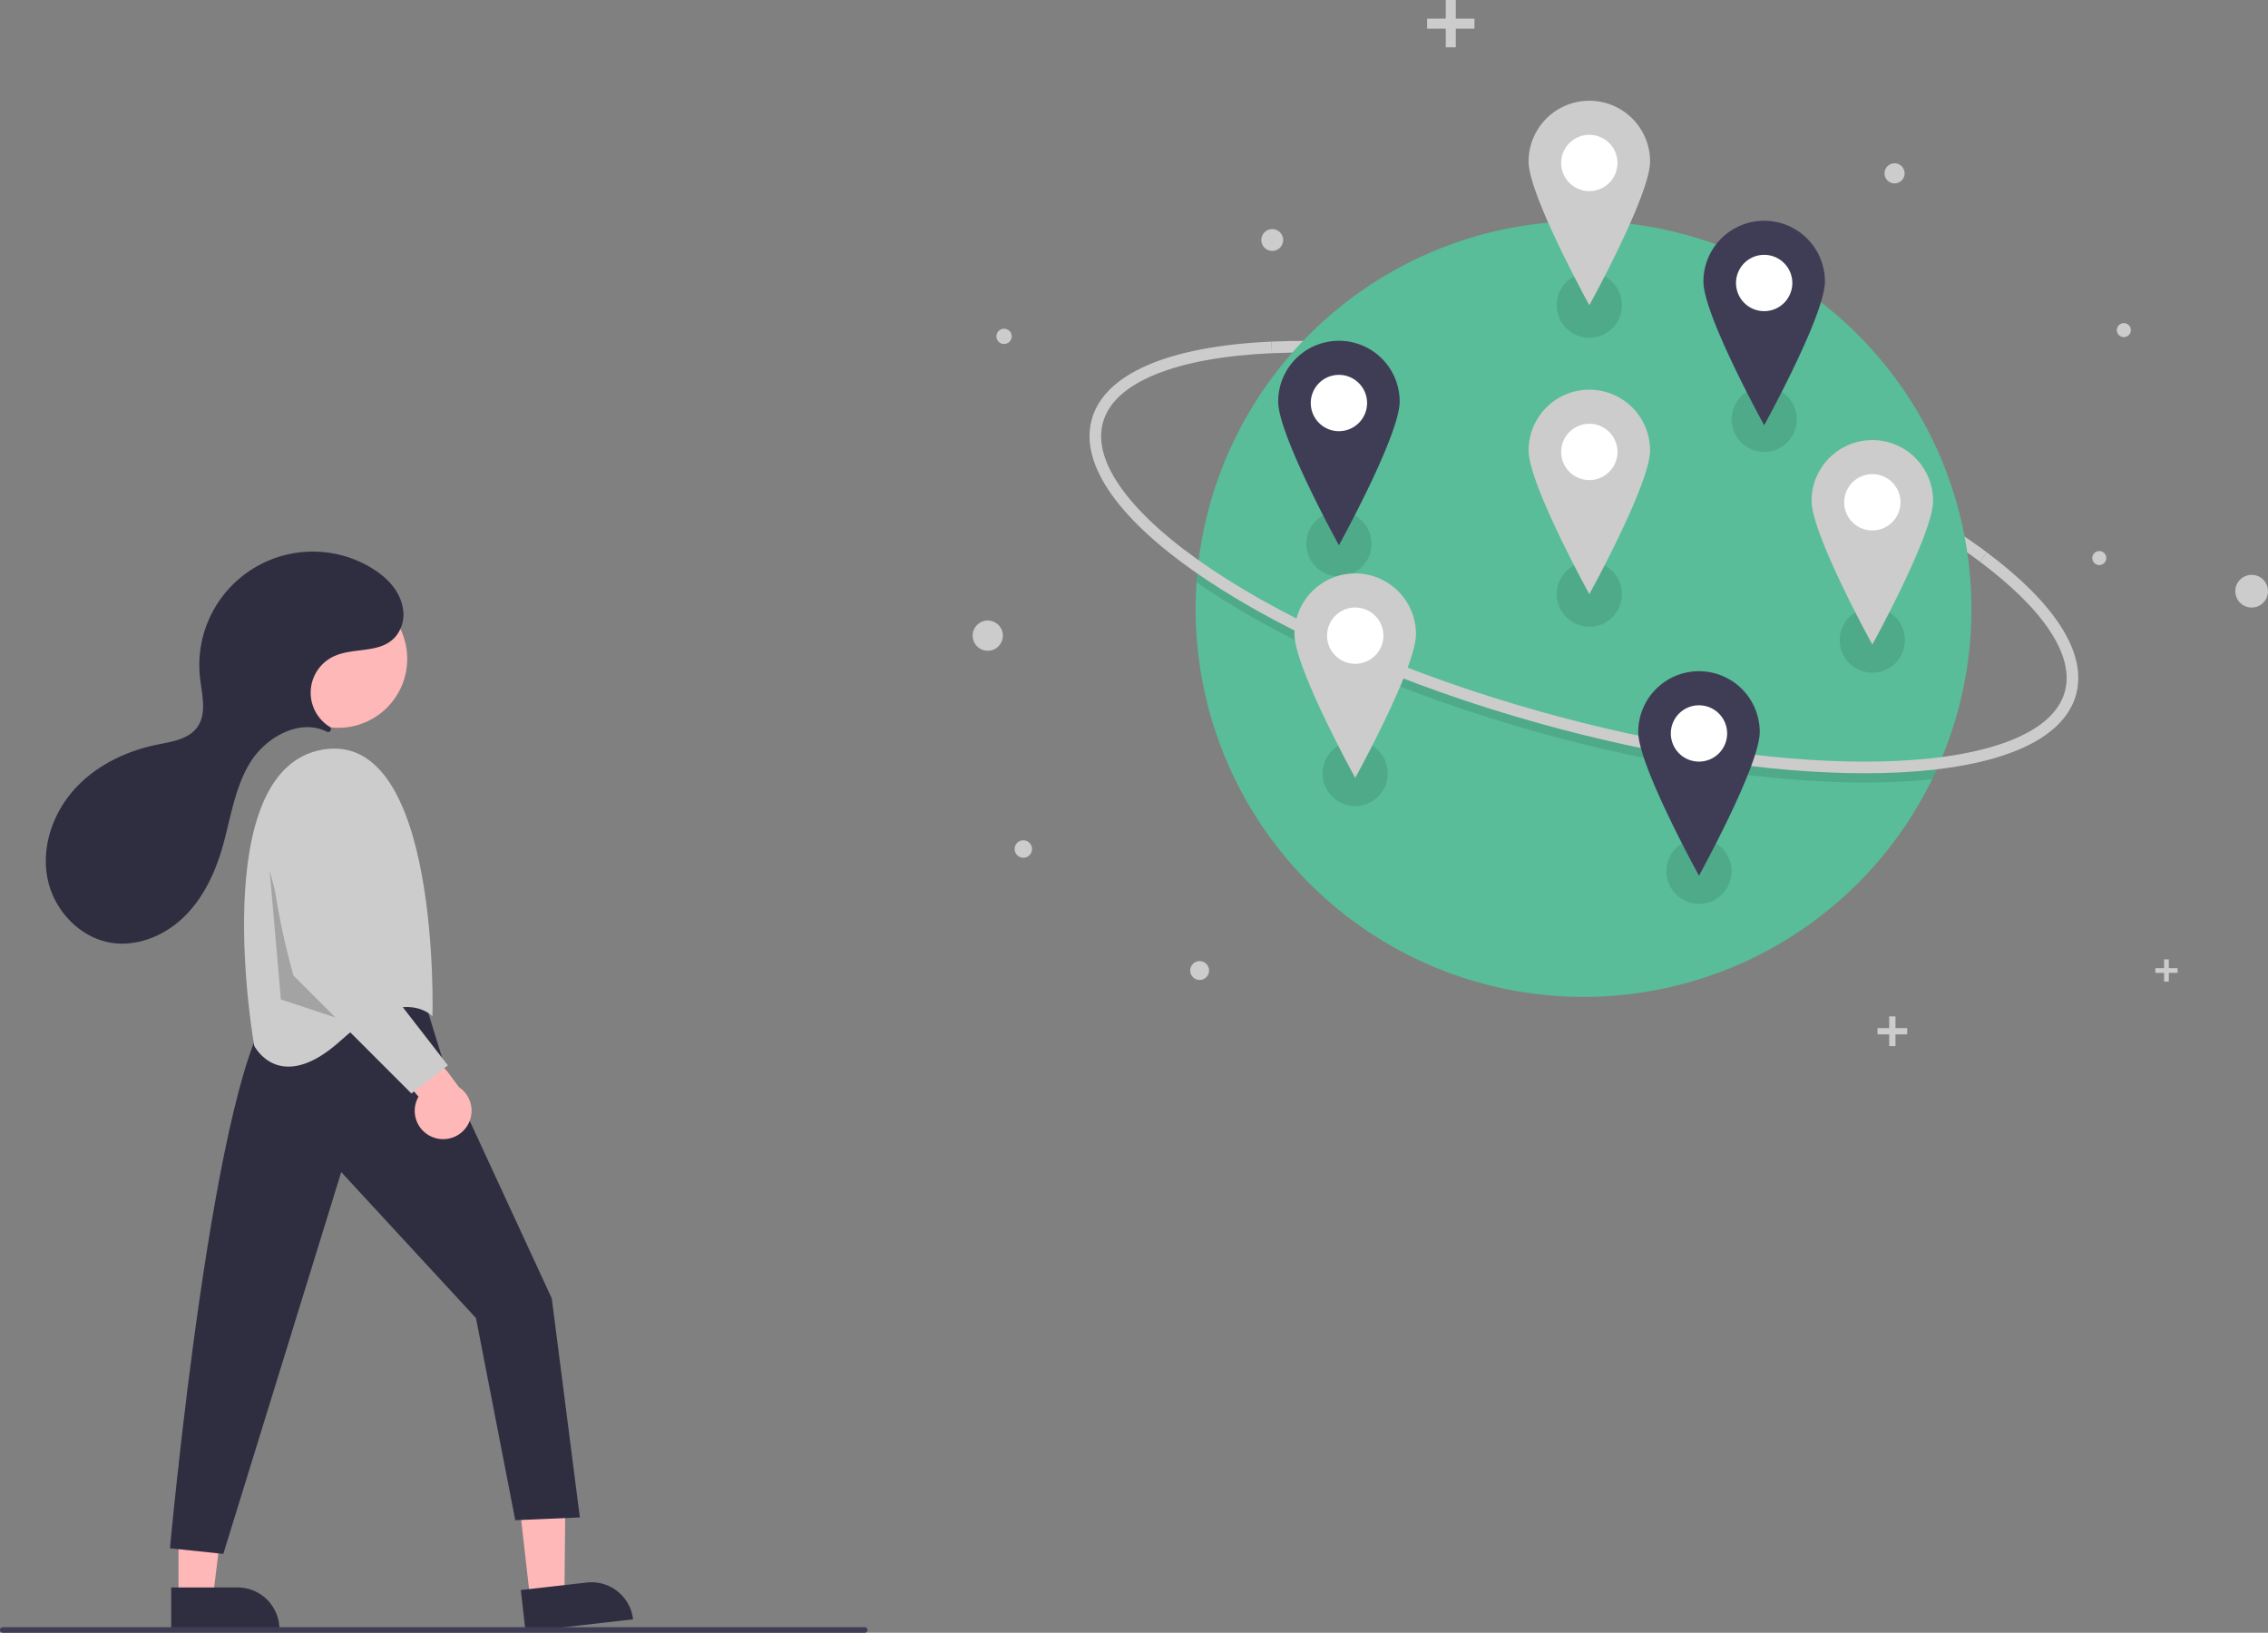 <svg height="581.582" viewBox="0 0 807.86 581.582" width="807.86" xmlns="http://www.w3.org/2000/svg"><rect x="0" y="0" width="807.86" height="581.582" fill="#808080" stroke="none"/><path d="m901.327 359.286c-29.238-21.858-75.032-42.529-125.639-56.714-46.078-12.915-91.021-19.151-126.56-17.558l-.185-4.133c35.962-1.611 81.372 4.677 127.862 17.708 51.079 14.317 97.369 35.232 127 57.384z" fill="#ccc" transform="translate(-196.07 -159.209)"/><path d="m898.291 376.122a137.672 137.672 0 0 1 -11.914 56.209q-.987 2.222-2.056 4.402a138.194 138.194 0 0 1 -262.378-60.611q0-4.797.327-9.519.155-2.401.401-4.774a138.181 138.181 0 0 1 275.621 14.293z" fill="#58bd98" transform="translate(-196.07 -159.209)"/><path d="m886.377 432.331q-.987 2.222-2.056 4.402-6.057.658-12.75.956c-3.694.165-7.496.248-11.381.248-33.931 0-74.767-6.263-116.484-17.954-46.491-13.031-88.552-31.259-118.437-51.327q-1.527-1.024-2.999-2.052.155-2.401.401-4.774 2.377 1.694 4.902 3.392c29.534 19.828 71.172 37.861 117.25 50.777 41.353 11.592 81.804 17.801 115.347 17.801q5.752 0 11.215-.244 7.955-.36 14.992-1.225z" opacity=".1" transform="translate(-196.07 -159.209)"/><path d="m860.191 434.627c-33.93.001-74.769-6.263-116.484-17.955-46.491-13.031-88.553-31.259-118.439-51.327-30.509-20.487-44.816-40.673-40.284-56.841 4.531-16.168 27.246-25.978 63.958-27.624l.185 4.133c-17.144.768-31.116 3.316-41.528 7.574-10.386 4.247-16.655 9.978-18.632 17.034-1.978 7.056.4 15.21 7.065 24.236 6.682 9.048 17.294 18.487 31.542 28.054 29.53 19.829 71.17 37.863 117.249 50.778 41.354 11.591 81.802 17.802 115.347 17.803q5.749 0 11.213-.244c17.145-.768 31.116-3.316 41.528-7.574 10.386-4.247 16.655-9.978 18.632-17.033 3.551-12.669-7.18-29.132-30.217-46.354l2.477-3.313c11.855 8.863 20.63 17.598 26.082 25.964 5.845 8.969 7.743 17.32 5.641 24.819-4.532 16.168-27.246 25.978-63.958 27.624-3.694.166-7.494.248-11.378.248z" fill="#ccc" transform="translate(-196.07 -159.209)"/><circle cx="567.702" cy="52.235" fill="#f2f2f2" r="1.583"/><g fill="#ccc"><circle cx="357.645" cy="119.801" r="2.724"/><circle cx="351.839" cy="226.413" r="5.381"/><circle cx="674.842" cy="61.735" r="3.586"/><circle cx="802.037" cy="210.579" r="5.823"/><circle cx="756.506" cy="117.58" r="2.498"/><circle cx="453.173" cy="85.485" r="3.897"/><circle cx="747.762" cy="198.772" r="2.498"/><circle cx="364.506" cy="302.413" r="3.109"/><circle cx="427.312" cy="345.691" r="3.367"/><path d="m525.2 6.645h-6.645v-6.645h-3.565v6.645h-6.648v3.568h6.648v6.645h3.565v-6.645h6.645z"/><path d="m679.342 366.201h-4.174v-4.172h-2.238v4.172h-4.172v2.239h4.172v4.172h2.238v-4.172h4.174z"/><path d="m775.646 344.844h-3.119v-3.119h-1.675v3.119h-3.119v1.675h3.119v3.119h1.675v-3.119h3.119z"/></g><circle cx="566.119" cy="108.717" opacity=".1" r="11.611"/><circle cx="476.924" cy="193.69" opacity=".1" r="11.611"/><circle cx="605.175" cy="310.33" opacity=".1" r="11.611"/><circle cx="566.119" cy="211.635" opacity=".1" r="11.611"/><circle cx="482.729" cy="275.496" opacity=".1" r="11.611"/><circle cx="628.397" cy="149.357" opacity=".1" r="11.611"/><circle cx="666.925" cy="227.996" opacity=".1" r="11.611"/><circle cx="566.119" cy="160.968" fill="#fff" r="15.306"/><path d="m762.189 298.01a21.639 21.639 0 0 0 -21.639 21.639c0 11.951 21.639 51.195 21.639 51.195s21.639-39.244 21.639-51.195a21.639 21.639 0 0 0 -21.639-21.639zm0 32.195a10.028 10.028 0 1 1 10.028-10.028 10.028 10.028 0 0 1 -10.028 10.028z" fill="#ccc" transform="translate(-196.07 -159.209)"/><circle cx="482.729" cy="226.413" fill="#fff" r="15.306"/><path d="m678.799 363.455a21.639 21.639 0 0 0 -21.639 21.639c0 11.951 21.639 51.195 21.639 51.195s21.639-39.244 21.639-51.195a21.639 21.639 0 0 0 -21.639-21.639zm0 32.195a10.028 10.028 0 1 1 10.028-10.028 10.028 10.028 0 0 1 -10.028 10.028z" fill="#ccc" transform="translate(-196.07 -159.209)"/><circle cx="666.925" cy="178.912" fill="#fff" r="15.306"/><path d="m862.995 315.955a21.639 21.639 0 0 0 -21.639 21.639c0 11.951 21.639 51.195 21.639 51.195s21.639-39.244 21.639-51.195a21.639 21.639 0 0 0 -21.639-21.639zm0 32.195a10.028 10.028 0 1 1 10.028-10.028 10.028 10.028 0 0 1 -10.028 10.028z" fill="#ccc" transform="translate(-196.07 -159.209)"/><circle cx="566.119" cy="58.05" fill="#fff" r="15.306"/><path d="m762.189 195.093a21.639 21.639 0 0 0 -21.639 21.639c0 11.951 21.639 51.195 21.639 51.195s21.639-39.244 21.639-51.195a21.639 21.639 0 0 0 -21.639-21.639zm0 32.195a10.028 10.028 0 1 1 10.028-10.028 10.028 10.028 0 0 1 -10.028 10.028z" fill="#ccc" transform="translate(-196.07 -159.209)"/><circle cx="605.175" cy="261.246" fill="#fff" r="15.306"/><path d="m801.245 398.288a21.639 21.639 0 0 0 -21.639 21.639c0 11.951 21.639 51.195 21.639 51.195s21.639-39.244 21.639-51.195a21.639 21.639 0 0 0 -21.639-21.639zm0 32.195a10.028 10.028 0 1 1 10.028-10.028 10.028 10.028 0 0 1 -10.028 10.028z" fill="#3f3d56" transform="translate(-196.07 -159.209)"/><circle cx="476.924" cy="143.551" fill="#fff" r="15.306"/><path d="m672.994 280.593a21.639 21.639 0 0 0 -21.639 21.639c0 11.951 21.639 51.195 21.639 51.195s21.639-39.244 21.639-51.195a21.639 21.639 0 0 0 -21.639-21.639zm0 32.195a10.028 10.028 0 1 1 10.028-10.028 10.028 10.028 0 0 1 -10.028 10.028z" fill="#3f3d56" transform="translate(-196.07 -159.209)"/><circle cx="628.397" cy="100.801" fill="#fff" r="15.306"/><path d="m824.467 237.843a21.639 21.639 0 0 0 -21.639 21.639c0 11.951 21.639 51.195 21.639 51.195s21.639-39.244 21.639-51.195a21.639 21.639 0 0 0 -21.639-21.639zm0 32.195a10.028 10.028 0 1 1 10.028-10.028 10.028 10.028 0 0 1 -10.028 10.028z" fill="#3f3d56" transform="translate(-196.07 -159.209)"/><path d="m188.862 569.715 12.182-1.383.465-47.644-17.979 2.041z" fill="#ffb8b8"/><path d="m382.643 723.52h38.531a0 0 0 0 1 0 0v14.887a0 0 0 0 1 0 0h-23.644a14.887 14.887 0 0 1 -14.887-14.887 0 0 0 0 1 0-0z" fill="#2f2e41" transform="matrix(-.994 .113 -.113 -.994 687.603 1252.74)"/><path d="m63.582 568.954 12.26-.001 5.832-47.288-18.094.001z" fill="#ffb8b8"/><path d="m257.025 724.659h38.531a0 0 0 0 1 0 0v14.887a0 0 0 0 1 0 0h-23.644a14.887 14.887 0 0 1 -14.887-14.887 0 0 0 0 1 0-0z" fill="#2f2e41" transform="matrix(-1 0 -0 -1 356.545 1304.984)"/><path d="m347.614 516.695 7 22.769 38 82.231 10 78-23 1-14-72-48-52-42 136-19-2s16-176 38-194c0 0 36-17 53 0z" fill="#2f2e41" transform="translate(-196.07 -159.209)"/><circle cx="120.492" cy="234.679" fill="#ffb8b8" r="24.561"/><path d="m350.114 521.195s3-102-39-95-24.5 105.5-24.5 105.5 9 18 31-2 32.5-8.5 32.5-8.5z" fill="#ccc" transform="translate(-196.07 -159.209)"/><path d="m96.044 309.986 9.883 37.883 15.057 15.058-20.94-6.941z" opacity=".2"/><path d="m350.424 564.333a10.056 10.056 0 0 1 -5.277-14.488l-23.359-27.043 18.414-2.397 19.359 26.048a10.11 10.11 0 0 1 -9.137 17.88z" fill="#ffb8b8" transform="translate(-196.07 -159.209)"/><path d="m321.984 446.971 2.63 51.724 31 40-13 10-42-42s-15-51-4-66c4.125-5.625 8.672-7.172 12.744-6.908a13.78 13.78 0 0 1 12.626 13.184z" fill="#ccc" transform="translate(-196.07 -159.209)"/><path d="m313.641 419.695a1.014 1.014 0 0 0 -.143-1.617 14.283 14.283 0 0 1 1.376-25.037c7.221-3.443 17.006-.764 22.344-7.38a12.409 12.409 0 0 0 2.303-10.077c-1.152-6.249-5.849-10.889-11.11-14.07a40.429 40.429 0 0 0 -61.089 39.134c.679 6.014 2.535 12.758-1.041 17.641-3.147 4.297-9.088 5.103-14.307 6.171-11.193 2.29-21.992 7.574-29.588 16.108s-11.648 20.508-9.358 31.701 11.478 21.03 22.771 22.765c9.192 1.412 18.683-2.491 25.433-8.888s11.016-15.035 13.708-23.937c3.194-10.565 4.454-21.95 10.221-31.362 5.643-9.21 17.804-15.812 27.335-11.015a1.022 1.022 0 0 0 1.147-.137z" fill="#2f2e41" transform="translate(-196.07 -159.209)"/><path d="m504.07 740.791h-307a1 1 0 0 1 0-2h307a1 1 0 1 1 0 2z" fill="#3f3d56" transform="translate(-196.07 -159.209)"/></svg>